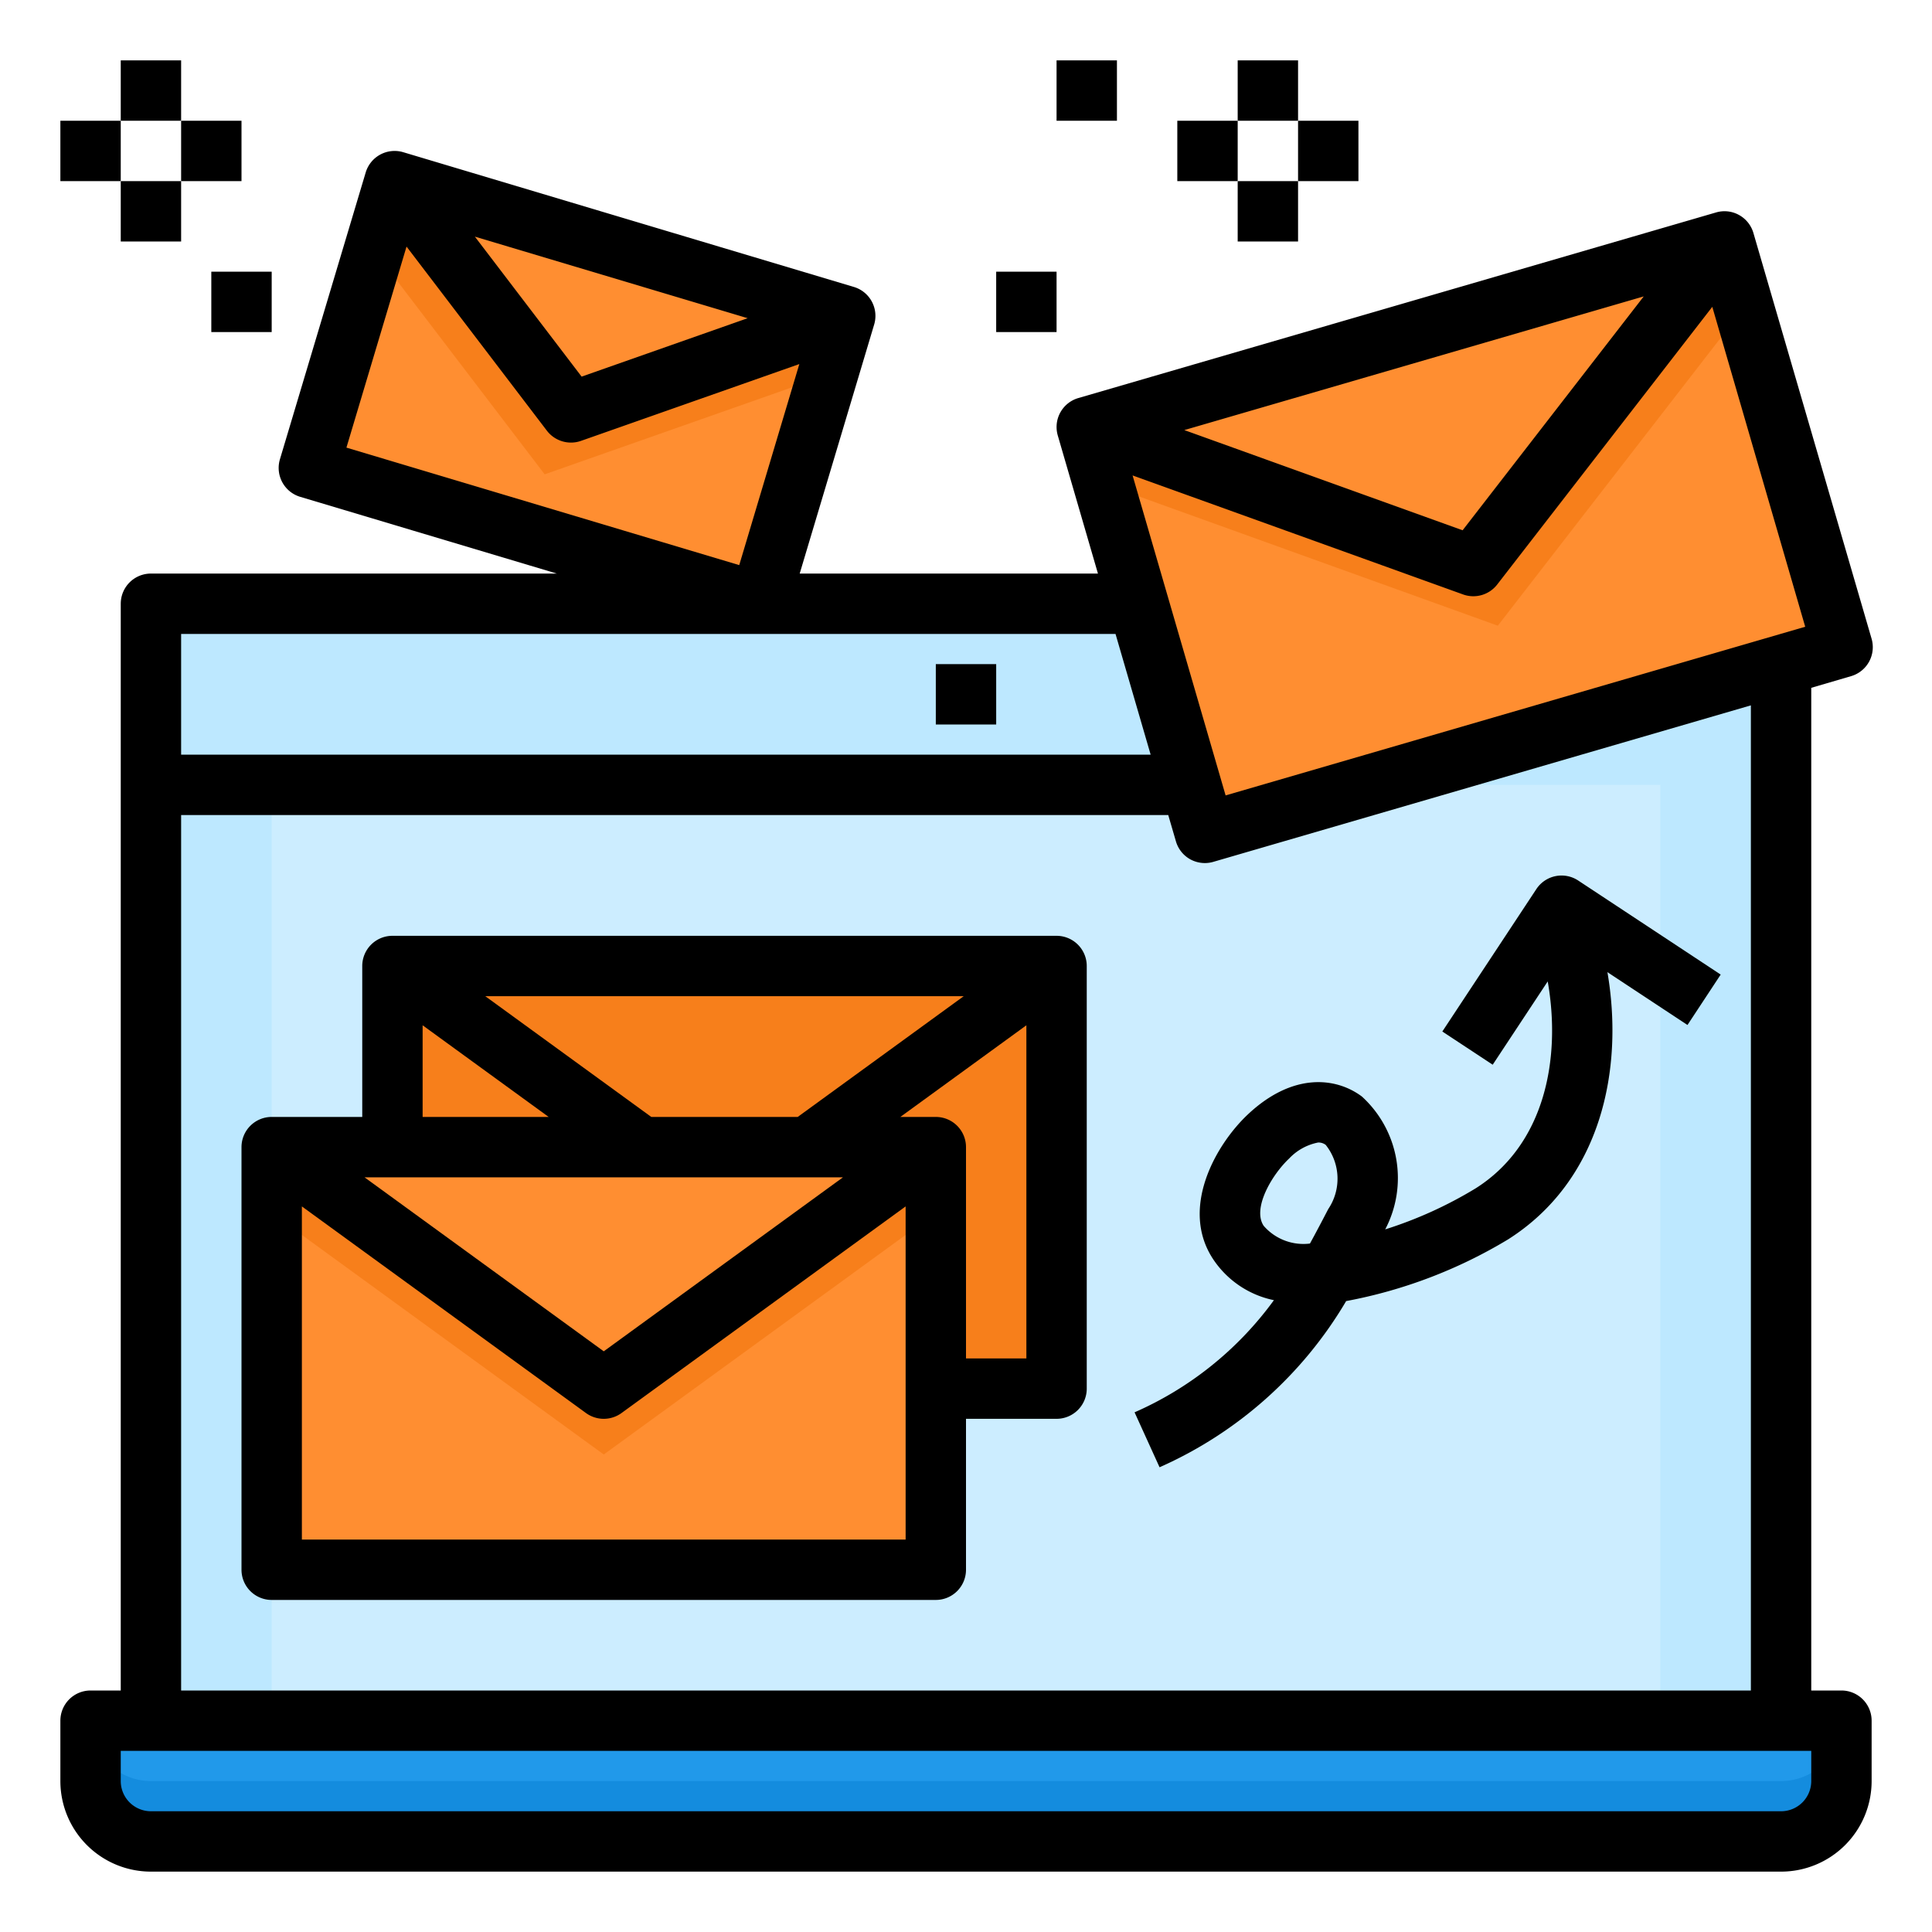 <svg id="Layer_1" height="512" viewBox="0 0 64 64" width="512" xmlns="http://www.w3.org/2000/svg" data-name="Layer 1"><path d="m5 61h54a2 2 0 0 0 2-2v-2h-58v2a2 2 0 0 0 2 2z" fill="#2199ea"/><path d="m59 59h-54a2 2 0 0 1 -2-2v2a2 2 0 0 0 2 2h54a2 2 0 0 0 2-2v-2a2 2 0 0 1 -2 2z" fill="#148cde"/><path d="m5 20h54v37h-54z" fill="#ccedff"/><path d="m5 20v37h4v-31h46v31h4v-37z" fill="#bde8ff"/><path d="m26.75 38 8.25-6h-22l8.25 6-8.25-6v6z" fill="#f77f1b"/><path d="m31 38v8h4v-14l-8.25 6z" fill="#f77f1b"/><g fill="#ff8e31"><path d="m31 38h-4.25-13.75-4l11 8z"/><path d="m20 46-11-8v14h22v-6-8z"/><path d="m57.124 8-8.327 10.754-12.797-4.609 3.449 11.855.462 1.588 21.124-6.145z"/><path d="m57.124 8-21.124 6.145 12.797 4.609z"/><path d="m13.072 6-2.841 9.5 14.928 4.464 2.841-9.5-9.087 3.196z"/><path d="m18.913 13.66 9.087-3.196-14.928-4.464z"/></g><path d="m9 38v2.182l11 8 11-8v-2.182l-11 8z" fill="#f77f1b"/><path d="m57.765 10.204-.641-2.204-8.327 10.754-12.797-4.609.545 1.874 13.072 4.708z" fill="#f77f1b"/><path d="m18.043 15.713 9.373-3.297.584-1.952-9.087 3.196-5.841-7.66-.686 2.294z" fill="#f77f1b"/><path d="m31 22h2v2h-2z"/><path d="m40.185 41.709a3.185 3.185 0 0 0 2.015 1.361 11.336 11.336 0 0 1 -4.616 3.715l.828 1.82a13.539 13.539 0 0 0 6.181-5.505 16.089 16.089 0 0 0 5.365-2.044c3.072-1.95 3.845-5.615 3.29-8.852l2.652 1.75 1.1-1.67-4.721-3.116a1 1 0 0 0 -1.385.284l-3.115 4.718 1.669 1.1 1.822-2.759c.449 2.551-.092 5.4-2.383 6.852a13.723 13.723 0 0 1 -3 1.362 3.655 3.655 0 0 0 -.771-4.4c-.846-.636-2.283-.814-3.778.591-1.07 1.006-2.261 3.112-1.153 4.793zm2.523-3.335a1.79 1.79 0 0 1 .959-.527.4.4 0 0 1 .249.079 1.8 1.8 0 0 1 .084 2.126c-.2.385-.4.766-.606 1.142a1.743 1.743 0 0 1 -1.532-.586c-.383-.57.259-1.682.846-2.234z"/><path d="m35 31h-22a1 1 0 0 0 -1 1v5h-3a1 1 0 0 0 -1 1v14a1 1 0 0 0 1 1h22a1 1 0 0 0 1-1v-5h3a1 1 0 0 0 1-1v-14a1 1 0 0 0 -1-1zm-7.075 8-7.925 5.764-7.925-5.764zm-6.35-2-5.5-4h15.85l-5.5 4zm-7.575-3.036 4.175 3.036h-4.175zm-4 17.036v-11.036l9.412 6.845a1 1 0 0 0 1.176 0l9.412-6.845v11.036zm22-6v-7a1 1 0 0 0 -1-1h-1.175l4.175-3.036v11.036z"/><path d="m61.314 22.4a1 1 0 0 0 .686-1.237l-3.915-13.442a1 1 0 0 0 -.479-.6.991.991 0 0 0 -.761-.083l-21.124 6.148a1 1 0 0 0 -.681 1.239l1.331 4.575h-9.88l2.467-8.25a1 1 0 0 0 -.671-1.244l-14.929-4.464a1 1 0 0 0 -1.244.672l-2.841 9.5a1 1 0 0 0 .671 1.244l8.501 2.542h-13.445a1 1 0 0 0 -1 1v36h-1a1 1 0 0 0 -1 1v2a3 3 0 0 0 3 3h54a3 3 0 0 0 3-3v-2a1 1 0 0 0 -1-1h-1v-33.215zm-36.547-11.859-5.5 1.935-3.536-4.637zm-11.3-2.373 4.65 6.1a1.005 1.005 0 0 0 1.128.337l7.234-2.545-1.991 6.66-13.012-3.892zm46.333 12.594-19.2 5.587-3.082-10.6 10.949 3.943a1 1 0 0 0 1.129-.328l7.126-9.2zm-20.568-6.515 15.219-4.428-6 7.747zm-2.279 6.753 1.164 4h-32.117v-4zm23.047 38a1 1 0 0 1 -1 1h-54a1 1 0 0 1 -1-1v-1h56zm-2-3h-52v-29h32.7l.253.867a1 1 0 0 0 .478.6 1.01 1.01 0 0 0 .482.123.985.985 0 0 0 .279-.04l17.808-5.184z"/><path d="m4 2h2v2h-2z"/><path d="m6 4h2v2h-2z"/><path d="m4 6h2v2h-2z"/><path d="m2 4h2v2h-2z"/><path d="m7 9h2v2h-2z"/><path d="m41 2h2v2h-2z"/><path d="m39 4h2v2h-2z"/><path d="m43 4h2v2h-2z"/><path d="m41 6h2v2h-2z"/><path d="m35 2h2v2h-2z"/><path d="m33 9h2v2h-2z"/></svg>